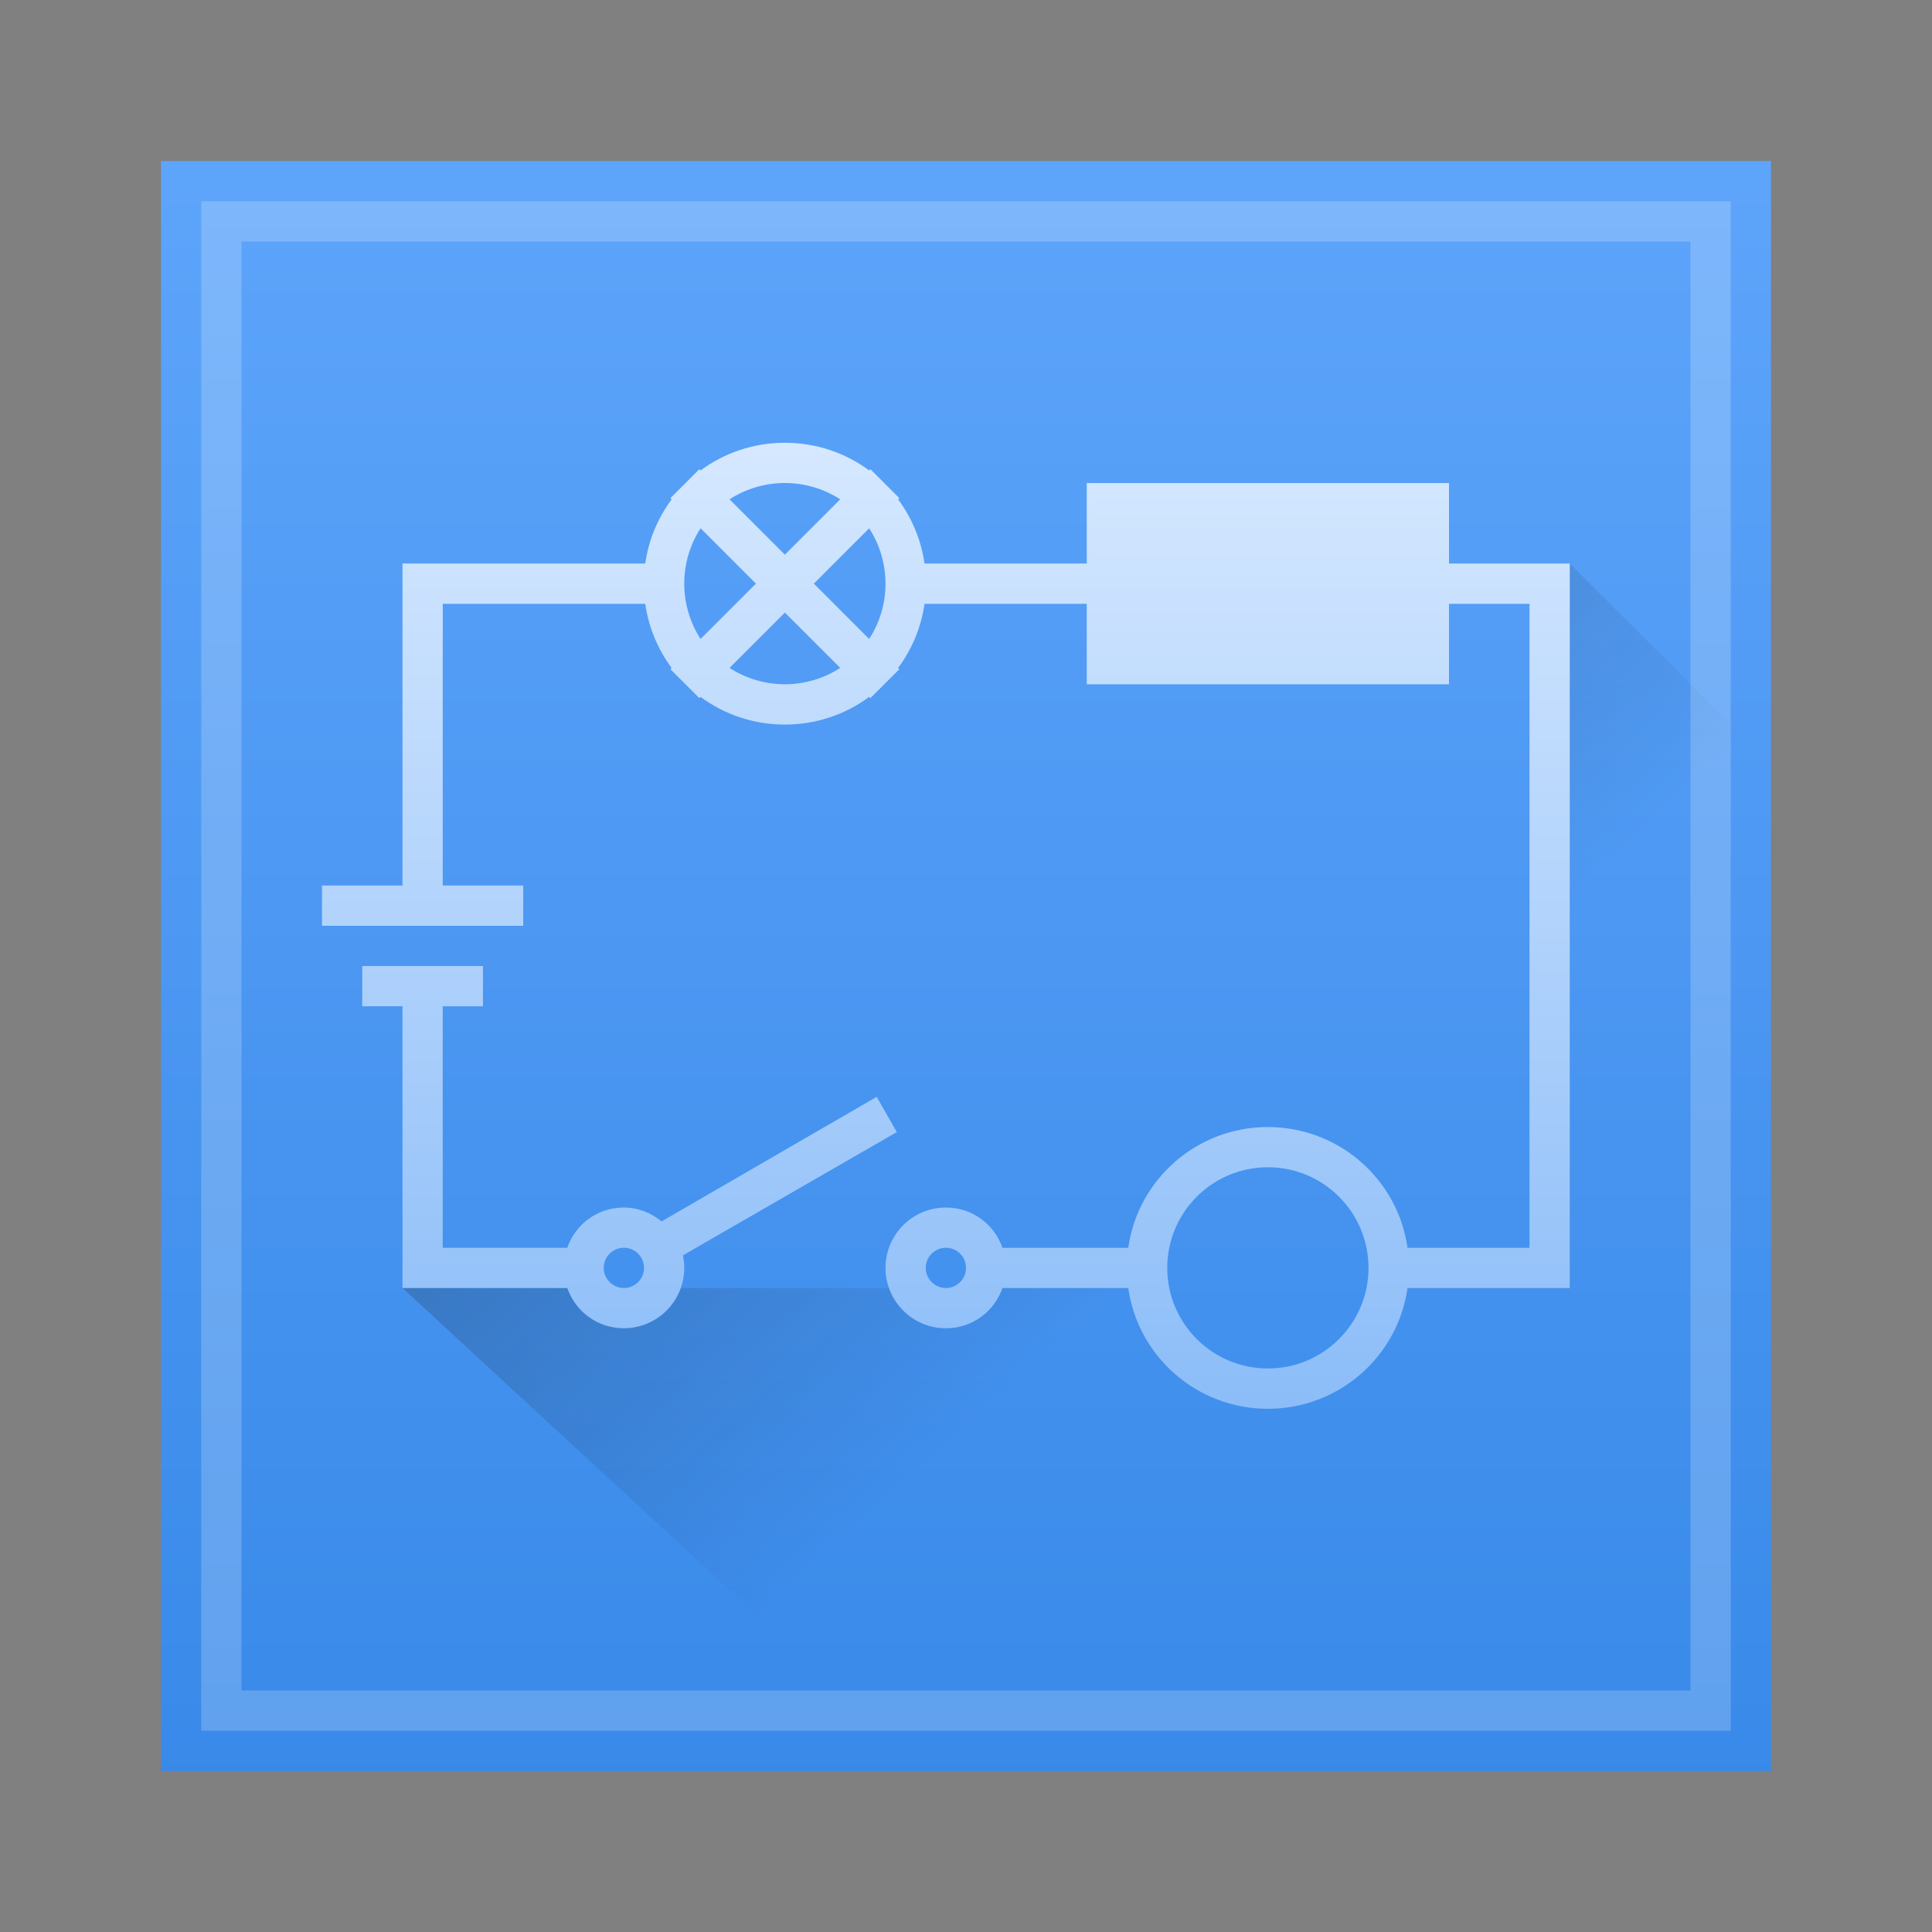 <?xml version="1.0" encoding="UTF-8" standalone="no"?>
<!-- Created with Inkscape (http://www.inkscape.org/) -->

<svg
   xmlns:dc="http://purl.org/dc/elements/1.1/"
   xmlns:cc="http://creativecommons.org/ns#"
   xmlns:rdf="http://www.w3.org/1999/02/22-rdf-syntax-ns#"
   xmlns:svg="http://www.w3.org/2000/svg"
   xmlns="http://www.w3.org/2000/svg"
   xmlns:xlink="http://www.w3.org/1999/xlink"
   xmlns:sodipodi="http://sodipodi.sourceforge.net/DTD/sodipodi-0.dtd"
   xmlns:inkscape="http://www.inkscape.org/namespaces/inkscape"
   width="48"
   height="48"
   id="svg3209"
   version="1.1"
   inkscape:version="0.48.4 r9939"
   sodipodi:docname="New document 1">
  <rect width="100%" height="100%" fill="#808080" stroke="none"/>
  <defs
     id="defs3211">
    <linearGradient
       gradientTransform="translate(-182.857,-77.15)"
       inkscape:collect="always"
       xlink:href="#linearGradient4256"
       id="linearGradient6638"
       gradientUnits="userSpaceOnUse"
       x1="410.571"
       y1="534.798"
       x2="410.571"
       y2="510.798" />
    <linearGradient
       id="linearGradient4256">
      <stop
         style="stop-color:#8cbdf8;stop-opacity:1;"
         offset="0"
         id="stop4258" />
      <stop
         style="stop-color:#d5e8ff;stop-opacity:1;"
         offset="1"
         id="stop4260" />
    </linearGradient>
    <linearGradient
       inkscape:collect="always"
       xlink:href="#linearGradient4227-0-8"
       id="linearGradient6640"
       gradientUnits="userSpaceOnUse"
       gradientTransform="translate(-182.857,-76.736)"
       x1="396.571"
       y1="513.384"
       x2="412.571"
       y2="531.384" />
    <linearGradient
       id="linearGradient4227-0-8"
       inkscape:collect="always">
      <stop
         id="stop4229-3-3"
         offset="0"
         style="stop-color:#292c2f;stop-opacity:1" />
      <stop
         id="stop4231-90-8"
         offset="1"
         style="stop-color:#000000;stop-opacity:0;" />
    </linearGradient>
    <linearGradient
       inkscape:collect="always"
       xlink:href="#linearGradient4232"
       id="linearGradient4849"
       gradientUnits="userSpaceOnUse"
       gradientTransform="matrix(1.081,0,0,1.081,199.768,420.702)"
       x1="24"
       y1="43"
       x2="24"
       y2="5" />
    <linearGradient
       id="linearGradient4232">
      <stop
         style="stop-color:#3889e9;stop-opacity:1"
         offset="0"
         id="stop4234-0" />
      <stop
         style="stop-color:#5ea5fb;stop-opacity:1"
         offset="1"
         id="stop4236" />
    </linearGradient>
    <linearGradient
       inkscape:collect="always"
       xlink:href="#linearGradient4232-4"
       id="linearGradient4849-7"
       gradientUnits="userSpaceOnUse"
       gradientTransform="matrix(1.081,0,0,1.081,-1.946,1002.416)"
       x1="24"
       y1="43"
       x2="24"
       y2="5" />
    <linearGradient
       id="linearGradient4232-4">
      <stop
         style="stop-color:#3889e9;stop-opacity:1"
         offset="0"
         id="stop4234-0-5" />
      <stop
         style="stop-color:#5ea5fb;stop-opacity:1"
         offset="1"
         id="stop4236-2" />
    </linearGradient>
    <linearGradient
       inkscape:collect="always"
       xlink:href="#linearGradient4227-0-8-7"
       id="linearGradient6640-3"
       gradientUnits="userSpaceOnUse"
       gradientTransform="translate(-384.571,504.979)"
       x1="396.571"
       y1="513.384"
       x2="412.571"
       y2="531.384" />
    <linearGradient
       id="linearGradient4227-0-8-7"
       inkscape:collect="always">
      <stop
         id="stop4229-3-3-9"
         offset="0"
         style="stop-color:#292c2f;stop-opacity:1" />
      <stop
         id="stop4231-90-8-4"
         offset="1"
         style="stop-color:#000000;stop-opacity:0;" />
    </linearGradient>
    <linearGradient
       gradientTransform="translate(-384.571,504.564)"
       inkscape:collect="always"
       xlink:href="#linearGradient4256-4"
       id="linearGradient6638-4"
       gradientUnits="userSpaceOnUse"
       x1="410.571"
       y1="534.798"
       x2="410.571"
       y2="510.798" />
    <linearGradient
       id="linearGradient4256-4">
      <stop
         style="stop-color:#8cbdf8;stop-opacity:1;"
         offset="0"
         id="stop4258-4" />
      <stop
         style="stop-color:#d5e8ff;stop-opacity:1;"
         offset="1"
         id="stop4260-2" />
    </linearGradient>
  </defs>
  <sodipodi:namedview
     id="base"
     pagecolor="#ffffff"
     bordercolor="#666666"
     borderopacity="1.0"
     inkscape:pageopacity="0.0"
     inkscape:pageshadow="2"
     inkscape:zoom="15.839192"
     inkscape:cx="22.172684"
     inkscape:cy="25.612123"
     inkscape:document-units="px"
     inkscape:current-layer="layer1"
     showgrid="true"
     inkscape:snap-bbox="true"
     inkscape:window-width="1864"
     inkscape:window-height="1060"
     inkscape:window-x="54"
     inkscape:window-y="-3"
     inkscape:window-maximized="1">
    <inkscape:grid
       type="xygrid"
       id="grid3310"
       empspacing="5"
       visible="true"
       enabled="true"
       snapvisiblegridlinesonly="true" />
  </sodipodi:namedview>
  <g
     inkscape:label="Layer 1"
     inkscape:groupmode="layer"
     id="layer1"
     transform="translate(0,-1004.362)">
    <path
       style="fill:#ffffff;fill-opacity:1;fill-rule:evenodd;stroke:none;display:inline"
       d="m 5,1009.362 38,0 0,38 -38,0 z"
       id="path4186"
       inkscape:connector-curvature="0"
       sodipodi:nodetypes="ccccc" />
    <path
       sodipodi:nodetypes="ccccccc"
       inkscape:connector-curvature="0"
       id="rect9148"
       d="m 4,1008.362 40,0 0,32 0,8 -8,0 -32,0 z"
       style="fill:url(#linearGradient4849-7);fill-opacity:1;fill-rule:evenodd;stroke:none;display:inline" />
    <path
       inkscape:connector-curvature="0"
       style="opacity:0.2;color:#000000;fill:#ffffff;fill-opacity:1;fill-rule:evenodd;stroke:none;stroke-width:2;marker:none;visibility:visible;display:inline;overflow:visible;enable-background:accumulate"
       d="m 5,1009.362 0,1 0,36 0,1 1,0 36,0 1,0 0,-1 0,-37 -38,0 z m 1,1 36,0 0,36 -36,0 0,-36 z"
       id="rect5357-4-0" />
    <path
       inkscape:connector-curvature="0"
       id="path4225"
       d="m 10,1036.362 13,12 21,0 0,-7 0,-18 -5,-5 0,18 -4,0 -3,3 -4,-3 z"
       style="opacity:0.4;fill:url(#linearGradient6640-3);fill-opacity:1;fill-rule:evenodd;stroke:none"
       sodipodi:nodetypes="ccccccccccc" />
    <path
       style="color:#000000;fill:url(#linearGradient6638-4);fill-opacity:1;fill-rule:evenodd;stroke:none;stroke-width:2;marker:none;visibility:visible;display:inline;overflow:visible;enable-background:accumulate"
       d="m 19.5,1015.362 c -0.782,0 -1.511,0.255 -2.094,0.688 l -0.031,-0.031 -0.719,0.719 0.031,0.031 c -0.34,0.457 -0.573,1.003 -0.656,1.594 l -5.031,0 -1,0 0,8 -2,0 0,1 5,0 0,-1 -2,0 0,-7 5.031,0 c 0.084,0.591 0.316,1.136 0.656,1.594 l -0.031,0.031 0.719,0.719 0.031,-0.031 c 0.583,0.433 1.312,0.688 2.094,0.688 0.782,0 1.511,-0.255 2.094,-0.688 l 0.031,0.031 0.719,-0.719 -0.031,-0.031 c 0.34,-0.458 0.573,-1.003 0.656,-1.594 l 4.031,0 0,2 9,0 0,-2 2,0 0,16 -3.031,0 c -0.24,-1.699 -1.703,-3 -3.469,-3 -1.765,0 -3.229,1.301 -3.469,3 l -3.125,0 c -0.204,-0.586 -0.75,-1 -1.406,-1 -0.828,0 -1.5,0.672 -1.5,1.5 0,0.828 0.672,1.5 1.5,1.5 0.656,0 1.202,-0.414 1.406,-1 l 3.125,0 c 0.24,1.699 1.703,3 3.469,3 1.765,0 3.229,-1.301 3.469,-3 l 3.031,0 1,0 0,-18 -3,0 0,-2 -9,0 0,2 -4.031,0 c -0.084,-0.591 -0.316,-1.136 -0.656,-1.594 l 0.031,-0.031 -0.719,-0.719 -0.031,0.031 c -0.583,-0.433 -1.312,-0.688 -2.094,-0.688 z m 0,1 c 0.503,0 0.983,0.15 1.375,0.406 l -1.375,1.375 -1.375,-1.375 c 0.392,-0.256 0.872,-0.406 1.375,-0.406 z m -2.094,1.125 1.375,1.375 -1.375,1.375 C 17.15,1019.845 17,1019.365 17,1018.862 c 0,-0.503 0.15,-0.983 0.406,-1.375 z m 4.188,0 c 0.256,0.392 0.406,0.872 0.406,1.375 0,0.503 -0.15,0.983 -0.406,1.375 l -1.375,-1.375 1.375,-1.375 z m -2.094,2.094 1.375,1.375 c -0.392,0.256 -0.872,0.406 -1.375,0.406 -0.503,0 -0.983,-0.15 -1.375,-0.406 l 1.375,-1.375 z m -10.5,8.781 0,1 1,0 0,7 1,0 3.094,0 c 0.204,0.586 0.75,1 1.406,1 0.828,0 1.5,-0.672 1.5,-1.5 0,-0.103 -0.011,-0.215 -0.031,-0.312 l 5.312,-3.062 -0.5,-0.875 -5.344,3.094 c -0.258,-0.209 -0.579,-0.344 -0.938,-0.344 -0.656,0 -1.202,0.414 -1.406,1 l -3.094,0 0,-6 1,0 0,-1 -3,0 z m 22.5,5 c 1.381,0 2.5,1.119 2.5,2.5 0,1.381 -1.119,2.5 -2.5,2.5 -1.381,0 -2.5,-1.119 -2.5,-2.5 0,-1.381 1.119,-2.5 2.5,-2.5 z m -16,2 c 0.276,0 0.5,0.224 0.5,0.5 0,0.276 -0.224,0.5 -0.5,0.5 -0.276,0 -0.5,-0.224 -0.5,-0.5 0,-0.276 0.224,-0.5 0.5,-0.5 z m 8,0 c 0.276,0 0.5,0.224 0.5,0.5 0,0.276 -0.224,0.5 -0.5,0.5 -0.276,0 -0.5,-0.224 -0.5,-0.5 0,-0.276 0.224,-0.5 0.5,-0.5 z"
       id="rect6279"
       inkscape:connector-curvature="0" />
  </g>
</svg>
